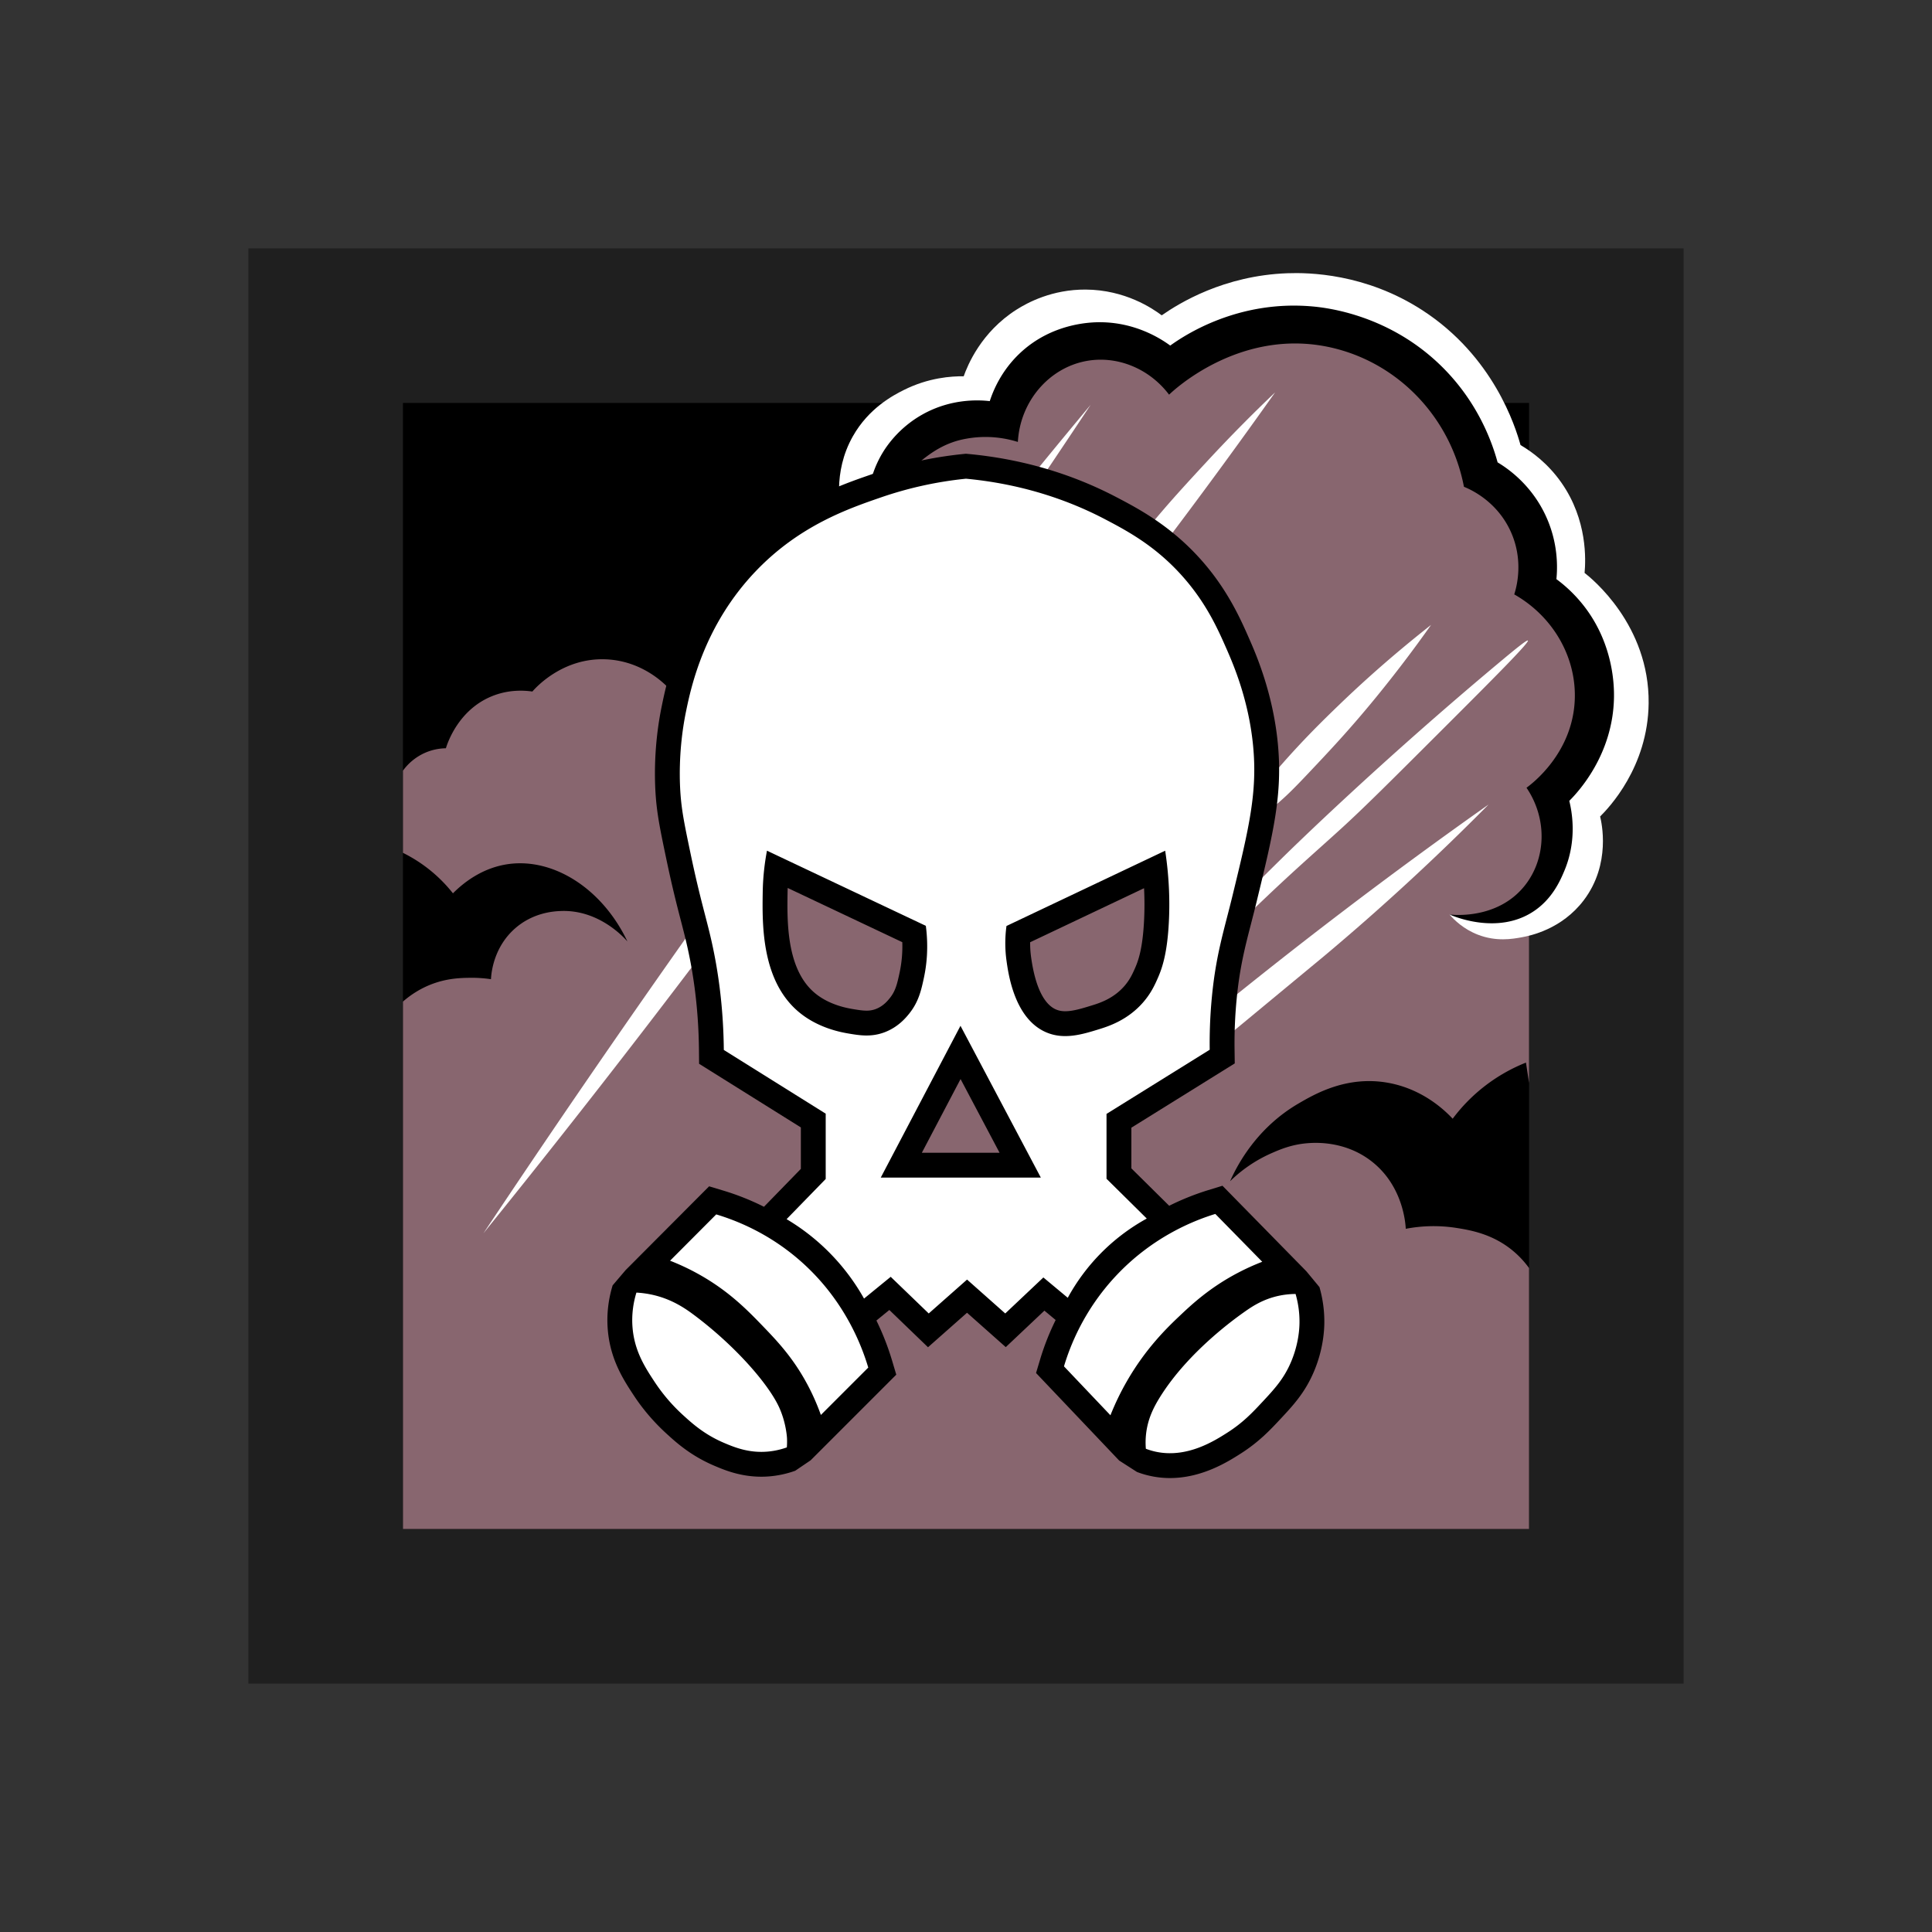 <svg xmlns="http://www.w3.org/2000/svg" viewBox="0 0 350 350" style="enable-background:new 0 0 350 350" xml:space="preserve"><rect x="0" y="0" width="350" height="350" fill="#333333" stroke="none"/><switch><g><g><path style="opacity:.4" d="M45 45h260v260H45z"/><path d="M73 73h204v204H73z"/><path style="fill:#88666f" d="M73 181.444c1.354-1.181 3.293-2.522 5.846-3.381 2.529-.85 4.69-.901 6.209-.925a24.4 24.4 0 0 1 3.889.25c.05-.952.397-5.713 4.361-9.194 3.28-2.881 7.004-3.1 8.223-3.154 6.903-.303 11.468 4.749 12.138 5.515-4.553-9.572-13.344-15.121-21.5-14.028-4.882.654-8.34 3.528-10.111 5.306a26.526 26.526 0 0 0-9.056-7.333v-14.889a9.902 9.902 0 0 1 3.958-3.215 9.808 9.808 0 0 1 3.819-.84c.291-.942 2.229-6.87 8.213-9.378 3.128-1.311 5.991-1.113 7.454-.9.605-.7 5.521-6.193 13.389-5.833 6.797.311 10.914 4.766 11.667 5.611L157.291 118c-5.923-13.147-3.557-27.538 5.292-35.5 6.892-6.201 15.522-6.527 18.499-6.5a19.255 19.255 0 0 1 13.168-14.083 19.26 19.26 0 0 1 18.917 4.583c8.892-8.084 21.517-10.682 32.833-6.75 11.518 4.002 19.889 14.146 21.667 26.25 1.325.47 6.464 2.465 9.667 8.083 3.249 5.701 2.279 11.225 2 12.583.488.343 10.882 7.915 9.833 20.333-.789 9.342-7.488 14.747-8.667 15.667.831 1.919 3.335 8.367.917 15.75-1.157 3.531-3.038 6.049-4.417 7.583v30.167l-.556-3.667a30.744 30.744 0 0 0-13.277 10.167c-1.515-1.61-5.476-5.374-11.667-6.5-7.48-1.361-13.302 2.024-16.222 3.722-7.627 4.435-11.132 11.163-12.444 14.111a25.203 25.203 0 0 1 7.444-5.056c1.535-.678 3.665-1.597 6.5-1.833 1.407-.117 6.76-.48 11.556 3.167 5.82 4.425 6.281 11.304 6.333 12.333a26.746 26.746 0 0 1 9.146-.164c2.572.404 6.648 1.096 10.354 4.219a17.107 17.107 0 0 1 2.833 3.056v47.278H73v-95.555z"/><path style="fill:#fff" d="M197.583 73.333a1968.362 1968.362 0 0 1-110 150.084 2372.431 2372.431 0 0 1 37.917-55.25c33.635-47.551 55.025-74.041 61.5-82 4.39-5.396 8.069-9.827 10.583-12.834zM231 71.083a277.448 277.448 0 0 0-12.292 12.458c-5.394 5.823-10.88 11.746-16.625 19.833-4.031 5.675-9.063 13.647-13.75 23.958A1092.563 1092.563 0 0 0 231 71.083zM259.25 113.208a233.136 233.136 0 0 1-9.908 13.041c-4.802 5.876-8.382 9.666-12.397 13.917-2.803 2.967-4.398 4.54-6.596 6.298a51.76 51.76 0 0 1-8.848 5.702 153.082 153.082 0 0 1 9.079-11.822c4.853-5.719 8.963-9.708 12.037-12.677a215.61 215.61 0 0 1 11.273-10.113 224.497 224.497 0 0 1 5.36-4.346zM276.792 116.042c.305.326-6.561 7.197-15.083 15.708-9.696 9.684-14.544 14.526-18.625 18.25-4.906 4.477-9.095 8.038-16.375 15.083a429.593 429.593 0 0 0-5.333 5.25l4.542-8.583a821.262 821.262 0 0 1 6.292-6.25c1.952-1.919 17.893-17.518 39.45-35.527 2.624-2.194 4.962-4.113 5.132-3.931zM269.667 145.75a433.544 433.544 0 0 1-29.75 27.417l-22.25 18.417-.25-6.042a908.124 908.124 0 0 1 52.25-39.792z"/><g><path style="fill:#fff" d="M262.583 165.667c.859.99 2.542 2.653 5.167 3.667 3.313 1.279 6.206.782 7.958.458 1.492-.276 7.208-1.426 11.208-6.708 4.983-6.579 3.211-14.162 2.958-15.167 1.523-1.512 8.662-8.918 8.792-20.5.159-14.202-10.357-22.66-11.604-23.629.207-2.316.549-9.553-4.187-16.329-2.48-3.548-5.441-5.666-7.417-6.833-.931-3.348-4.9-16.08-17.794-24.431-10.334-6.692-20.632-6.833-24.442-6.694-11.538.42-19.635 5.444-22.764 7.625-1.63-1.223-6.608-4.63-13.792-4.667-6.049-.03-10.483 2.345-12.5 3.625-6.449 4.092-8.879 10.108-9.583 12.083-2.189-.023-6.36.229-10.875 2.5-1.887.949-6.314 3.251-9.208 8.375-3.743 6.626-2.3 13.326-1.875 15.042l5.25-.625c.253-1.2 2.498-11.025 11.805-15.329 5.59-2.585 10.816-1.831 12.861-1.421.318-1.643 1.683-7.633 7.042-11.25 6.304-4.255 15.564-3.492 22.625 2.25 1.08-.932 14.046-11.734 30.695-7.245 12.264 3.307 21.662 13.6 24.152 26.425 1.642.723 4.478 2.262 6.736 5.319 4.717 6.387 2.882 13.936 2.583 15.083.711.328 10.302 4.947 11.836 15.485 1.172 8.052-2.846 16.219-10.169 20.557.409.478 5.421 6.526 3.417 13.167-1.986 6.583-10.091 11.173-18.875 9.167z"/><path d="M184.396 80.062c.404-7.328 5.599-13.361 12.312-14.646 5.602-1.072 11.479 1.31 15.083 6.083.616-.608 13.317-12.714 30.276-8.315 11.773 3.054 20.812 12.821 23.141 25.002 1.067.43 5.817 2.476 8.375 7.896 2.59 5.488 1.086 10.52.736 11.597 7.077 4.01 11.342 11.479 10.958 19.264-.471 9.571-7.743 15.042-8.736 15.764 3.789 5.58 3.597 12.818-.319 17.736-4.988 6.263-13.241 5.277-13.639 5.222.841.371 8.693 3.688 15.139-.5 3.515-2.284 4.969-5.733 5.667-7.389 2.356-5.591 1.387-10.719.903-12.694 1.47-1.472 7.953-8.286 8.097-18.806.031-2.254-.167-9.25-4.944-15.833a25.626 25.626 0 0 0-5.486-5.528c.198-1.999.384-6.628-2.042-11.708-2.662-5.575-6.907-8.424-8.611-9.444-.951-3.48-3.441-10.731-10.014-17.264-9.475-9.416-20.788-10.734-23.456-10.978-13.673-1.249-23.403 5.33-25.835 7.082-1.644-1.202-6.184-4.179-12.625-4.229-1.736-.014-8.857.144-14.667 5.667-3.348 3.182-4.791 6.749-5.403 8.625-1.877-.212-6.901-.523-12.128 2.382-4.473 2.486-6.703 5.998-7.344 7.077-2.907 4.892-2.79 9.649-2.658 11.417a60.467 60.467 0 0 1 5.367-6.042c3.783-3.721 6.897-6.713 11.55-7.828a19.954 19.954 0 0 1 3.991-.506c2.694-.06 4.884.45 6.312.896z"/></g><g><path d="m239.033 233.174-2.364-2.858-4.79-4.884-2.815-2.87-5.685-5.797-1.918-1.955-2.618.805a46.342 46.342 0 0 0-7.032 2.822l-.898-.888-5.955-5.887v-7.37l16.571-10.304 2.158-1.342-.035-2.541a82.967 82.967 0 0 1 .382-9.142c.551-5.67 1.512-9.392 2.625-13.702.323-1.25.655-2.539.991-3.922 3.059-12.591 4.743-19.526 3.828-28.783-.9-9.092-3.973-16.108-5.13-18.75-1.533-3.498-3.849-8.785-8.546-14.147-5.579-6.369-11.578-9.511-15.547-11.591-8.208-4.3-17.237-6.933-26.837-7.828l-.435-.041-.435.044a72.753 72.753 0 0 0-16.346 3.583c-6.33 2.179-15.895 5.473-24.569 14.565-10.329 10.828-12.824 23.007-13.764 27.592-1.483 7.24-1.299 13.437-1.057 16.487.266 3.358.871 6.248 1.874 11.037 1.099 5.248 1.928 8.448 2.659 11.271.449 1.732.837 3.228 1.214 4.928 1.307 5.883 2.002 12.122 2.065 18.544l.024 2.465 2.09 1.307 16.344 10.22v7.511l-2.266 2.329-3.542 3.639-.874.898a46.118 46.118 0 0 0-7.354-2.93l-2.581-.777-1.903 1.909-8.361 8.389-4.851 4.867-2.363 2.774c-.855 2.802-1.137 5.66-.838 8.494.55 5.211 2.885 8.748 4.761 11.59 1.575 2.385 3.566 4.707 5.758 6.715 1.755 1.607 4.406 4.034 8.69 5.862 1.76.751 4.705 2.007 8.561 2.007.547 0 1.102-.026 1.65-.077a18.32 18.32 0 0 0 4.492-1.001l2.795-1.895 5.033-5.033 8.583-8.583 1.896-1.896-.765-2.57a47.314 47.314 0 0 0-2.832-7.239l.601-.49 1.74-1.42 4.014 3.868 2.991 2.883 3.112-2.751 3.472-3.069.486-.43.477.424 3.458 3.069 3.081 2.735 2.995-2.828 2.699-2.548 1.306-1.233 1.353 1.127.685.57a45.933 45.933 0 0 0-2.804 7.105l-.748 2.498 1.796 1.891 8.417 8.861 4.845 5.101 3.228 2.073a16.752 16.752 0 0 0 5.976 1.102c5.853 0 10.557-2.995 12.818-4.435 3.325-2.117 5.399-4.34 7.228-6.3 2.262-2.424 4.398-4.713 6.017-8.515 1.61-3.781 1.882-7.157 1.9-8.833a22.569 22.569 0 0 0-.881-6.506zm-76.046-57.052c-.452 2.134-.758 3.404-1.776 4.675-.383.478-1.18 1.472-2.536 1.991a4.54 4.54 0 0 1-1.695.301c-.694 0-1.442-.115-2.347-.265-1.076-.179-4.35-.722-6.985-2.902-5.196-4.299-5.056-13.026-4.972-18.24.004-.273.012-.546.022-.818l8.713 4.121 12.047 5.698a22.662 22.662 0 0 1-.471 5.439zm4.015 32.711 7.013-13.352 7.067 13.352h-14.08zm19.789-35.45a18.227 18.227 0 0 1-.17-2.687l5.529-2.623 15.106-7.166c.1 1.982.1 3.954 0 5.904-.248 4.85-.979 7.075-1.589 8.472-.438 1.005-.935 2.144-1.948 3.317-2.024 2.344-4.585 3.133-5.961 3.557-1.731.534-3.366 1.038-4.781 1.038-.64 0-1.176-.103-1.687-.325-1.547-.669-3.582-2.859-4.499-9.487z"/><path style="fill:#fff" d="M227 135c-.813-8.215-3.517-14.517-4.774-17.387-1.611-3.678-3.655-8.245-7.809-12.988-4.925-5.623-10.108-8.4-14.25-10.569-4.957-2.597-13.492-6.245-25.167-7.333a68.14 68.14 0 0 0-15.333 3.361c-5.972 2.056-14.86 5.117-22.778 13.417-9.248 9.694-11.663 20.761-12.611 25.389-1.521 7.426-1.108 13.602-.979 15.228.239 3.011.76 5.538 1.792 10.47 1.761 8.412 2.846 11.573 3.862 16.145 1 4.503 2.089 11.076 2.172 19.476l18.458 11.542v11.833l-7.083 7.278a38.802 38.802 0 0 1 14.027 14.389l4.833-3.944 6.889 6.639 6.944-6.139 6.917 6.139 6.906-6.521 4.42 3.681a36.162 36.162 0 0 1 5.84-7.91 36.156 36.156 0 0 1 8.472-6.444l-7.292-7.208v-11.75l18.694-11.625c-.03-2.222.008-5.582.403-9.639.748-7.69 2.201-11.989 3.722-18.25 2.985-12.277 4.565-18.785 3.725-27.28zm-73.105 52.263c-1.288-.214-5.547-.921-9.117-3.874-6.861-5.677-6.697-15.947-6.603-21.779.05-3.115.427-5.698.77-7.499l28.778 13.611c.533 4.057.099 7.294-.333 9.333-.49 2.312-.965 4.431-2.667 6.556-.588.734-1.993 2.445-4.442 3.381-2.381.91-4.453.592-6.386.271zm5.661 26.07 14.444-27.5 14.556 27.5h-29zm52.194-46.291c-.284 5.545-1.167 8.229-1.958 10.042-.545 1.25-1.237 2.803-2.667 4.458-2.812 3.256-6.293 4.378-8.042 4.917-3.025.932-6.33 1.951-9.583.542-5.71-2.474-6.822-10.51-7.167-13a22.982 22.982 0 0 1 0-6.25l28.75-13.639c.809 5.298.831 9.73.667 12.93zM129.75 220l-8.361 8.389a42.076 42.076 0 0 1 5.111 2.403c5.444 3.019 8.832 6.479 11.625 9.375 2.657 2.755 5.484 5.729 8.042 10.458a40.682 40.682 0 0 1 2.542 5.708l8.583-8.583c-1.132-3.8-4.252-12.354-12.5-19.5-5.667-4.91-11.469-7.175-15.042-8.25zM192.75 247.528l8.417 8.861a47.708 47.708 0 0 1 2.917-6.056c3.456-6.047 7.367-9.813 9.542-11.875 2.278-2.161 5.599-5.264 10.81-7.967a42.499 42.499 0 0 1 4.231-1.908l-8.5-8.667c-3.604 1.108-11.138 3.96-17.875 11.083-5.963 6.306-8.477 12.97-9.542 16.529zM115.292 234.167c.741.039 1.854.145 3.167.458 3.414.816 5.766 2.466 7.417 3.708 7.425 5.586 13.405 12.482 15.292 16.667 1.297 2.875 1.406 5.586 1.406 5.586.028.698-.003 1.268-.031 1.622-.779.28-1.944.621-3.388.755-3.465.322-6.128-.778-8.029-1.589-3.505-1.496-5.729-3.496-7.417-5.042a31.834 31.834 0 0 1-5.042-5.875c-1.707-2.586-3.607-5.464-4.042-9.583-.305-2.891.229-5.274.667-6.707zM207.583 262.458a13.88 13.88 0 0 1 .042-2.708c.312-2.749 1.395-4.848 2.5-6.625 5.201-8.364 13.954-14.508 15.495-15.59 1.31-.92 3.22-2.165 5.947-2.769a14.835 14.835 0 0 1 3.141-.349c.355 1.234.732 3.032.707 5.214-.009.852-.102 3.741-1.541 7.12-1.283 3.012-2.973 4.857-5.167 7.208-1.777 1.904-3.512 3.764-6.355 5.574-2.347 1.495-7.194 4.581-12.729 3.509-.891-.173-1.6-.416-2.04-.584z"/></g></g></g></switch></svg>